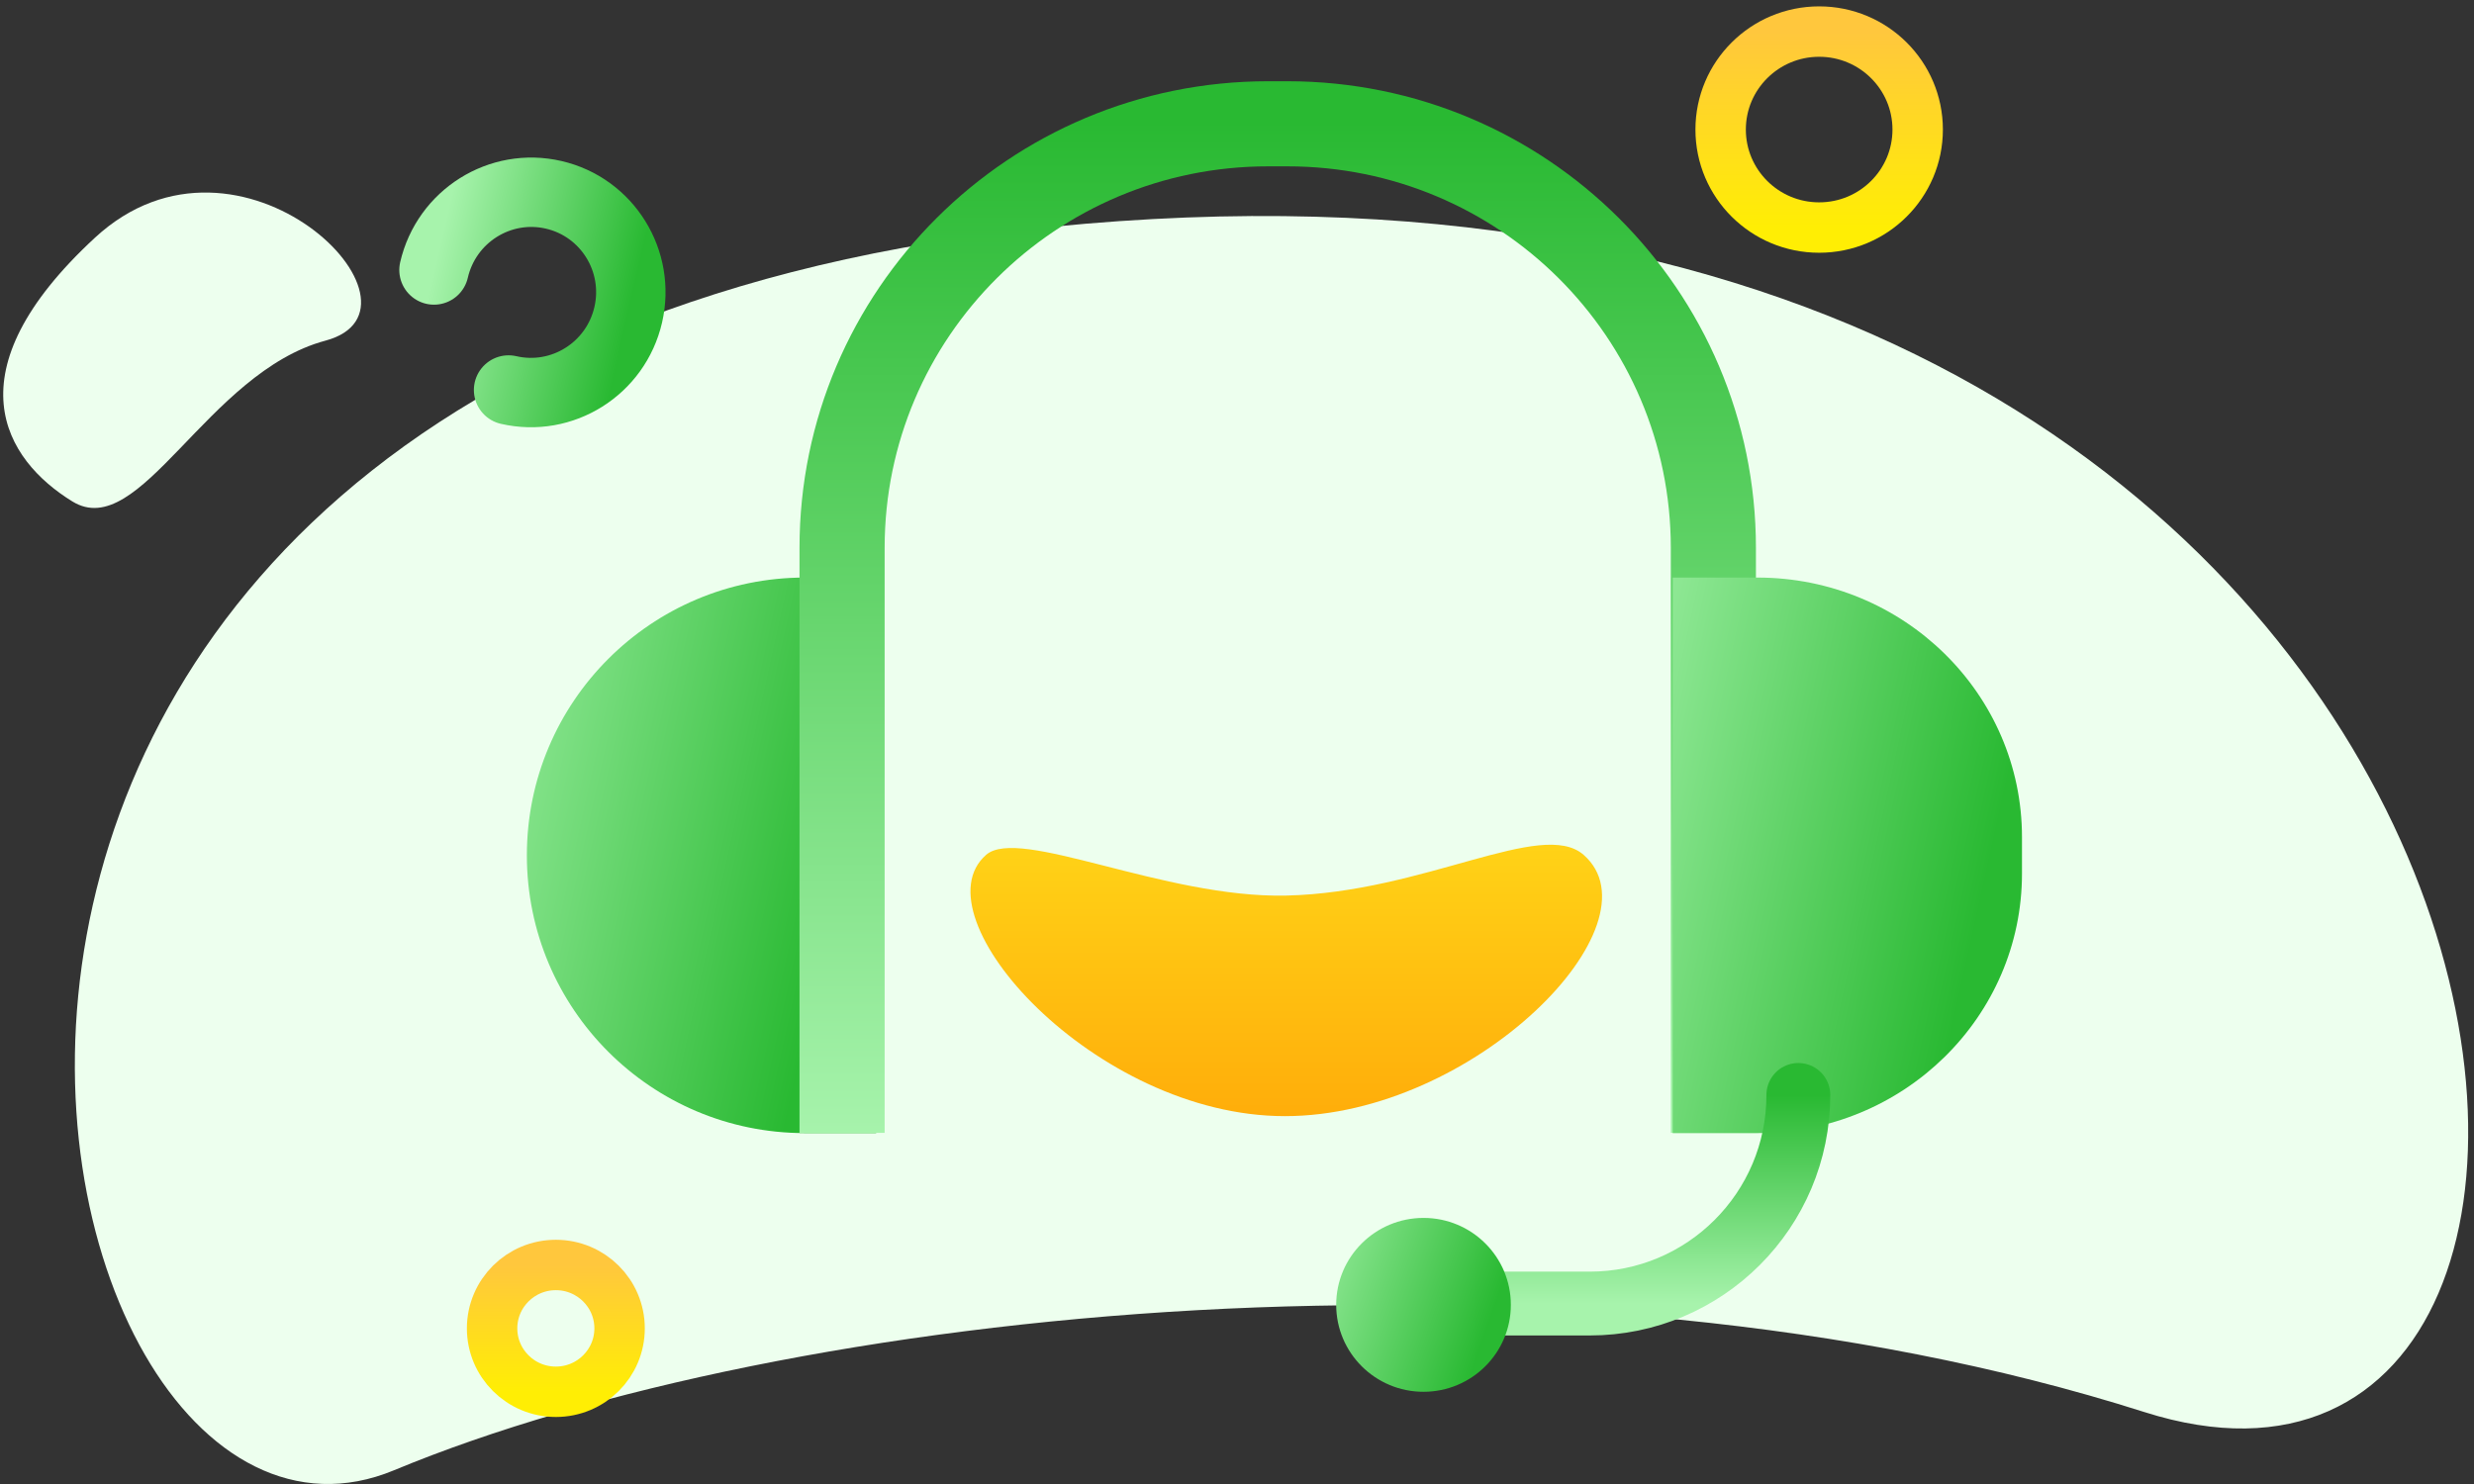 <svg xmlns="http://www.w3.org/2000/svg" width="235" height="141"><rect width="100%" height="100%" fill="#333333" stroke="none"/><defs><linearGradient id="a" x1="-28.941%" x2="91.259%" y1="7.855%" y2="50%"><stop offset="0%" stop-color="#A7F3AC"/><stop offset="100%" stop-color="#29B932"/></linearGradient><linearGradient id="b" x1="50%" x2="50%" y1="0%" y2="100%"><stop offset="0%" stop-color="#29B932"/><stop offset="100%" stop-color="#A7F3AC"/></linearGradient><linearGradient id="c" x1="50%" x2="50%" y1="0%" y2="100%"><stop offset="0%" stop-color="#FFD618"/><stop offset="100%" stop-color="#FFAD0A"/></linearGradient><linearGradient id="d" x1="50%" x2="50%" y1="0%" y2="100%"><stop offset="0%" stop-color="#FFC73D"/><stop offset="100%" stop-color="#FFEE04"/></linearGradient></defs><g fill="none" fill-rule="evenodd" transform="translate(-5 3)"><path fill="#EDFFEE" d="M114.476 17.815c136.68-7.464 149.783 131.04 94.207 113.348-55.576-17.694-128.999-9.953-166.25 5.529C5.18 152.173-22.205 25.28 114.476 17.815z"/><g transform="translate(55.046 8.762)"><path fill="url(#a)" d="M26.392 43.114h6.786v52.783h-6.786C11.816 95.897 0 84.081 0 69.505 0 54.93 11.816 43.114 26.392 43.114z"/><path stroke="url(#b)" stroke-width="8.086" d="M29.941 95.875V40.293C29.941 18.04 48.056 0 70.402 0h1.84c22.346 0 40.461 18.04 40.461 40.293v55.582"/><path fill="url(#a)" d="M116.883 43.114c13.882 0 25.135 11.043 25.135 24.665v3.453c0 13.622-11.253 24.665-25.135 24.665h-8.043V43.114h8.043z"/><path stroke="url(#b)" stroke-linecap="round" stroke-width="6.064" d="M120.776 92.271c0 10.948-8.875 19.823-19.823 19.823H89.014"/><ellipse cx="85.171" cy="112.216" fill="url(#a)" rx="8.295" ry="8.26"/></g><path fill="url(#c)" fill-rule="nonzero" d="M72 94.286c-18.02 0-35.075-18.966-28.376-24.826 3.142-2.75 16.891 4.13 28.497 3.87 13.132-.294 24.28-7.349 28.256-3.87C107.867 76.012 90.02 94.286 72 94.286z" transform="translate(55.046 8.762)"/><path fill="#EDFFEE" d="M35.913 29.366c11.267-3.019-8.076-22.558-21.892-9.783-13.816 12.775-8.594 21.09-2.15 25.059 6.443 3.97 12.775-12.257 24.042-15.276z"/><ellipse cx="177.798" cy="9.31" stroke="url(#d)" stroke-width="4.789" rx="9.358" ry="9.31"/><ellipse cx="57.798" cy="123.214" stroke="url(#d)" stroke-width="4.789" rx="6.055" ry="6.024"/><path stroke="url(#b)" stroke-linecap="round" stroke-width="6.593" d="M64.967 24.782c0-5.228-4.26-9.467-9.517-9.467-5.256 0-9.516 4.239-9.516 9.467 0 5.23 4.26 9.468 9.516 9.468" transform="rotate(103 55.45 24.782)"/></g></svg>